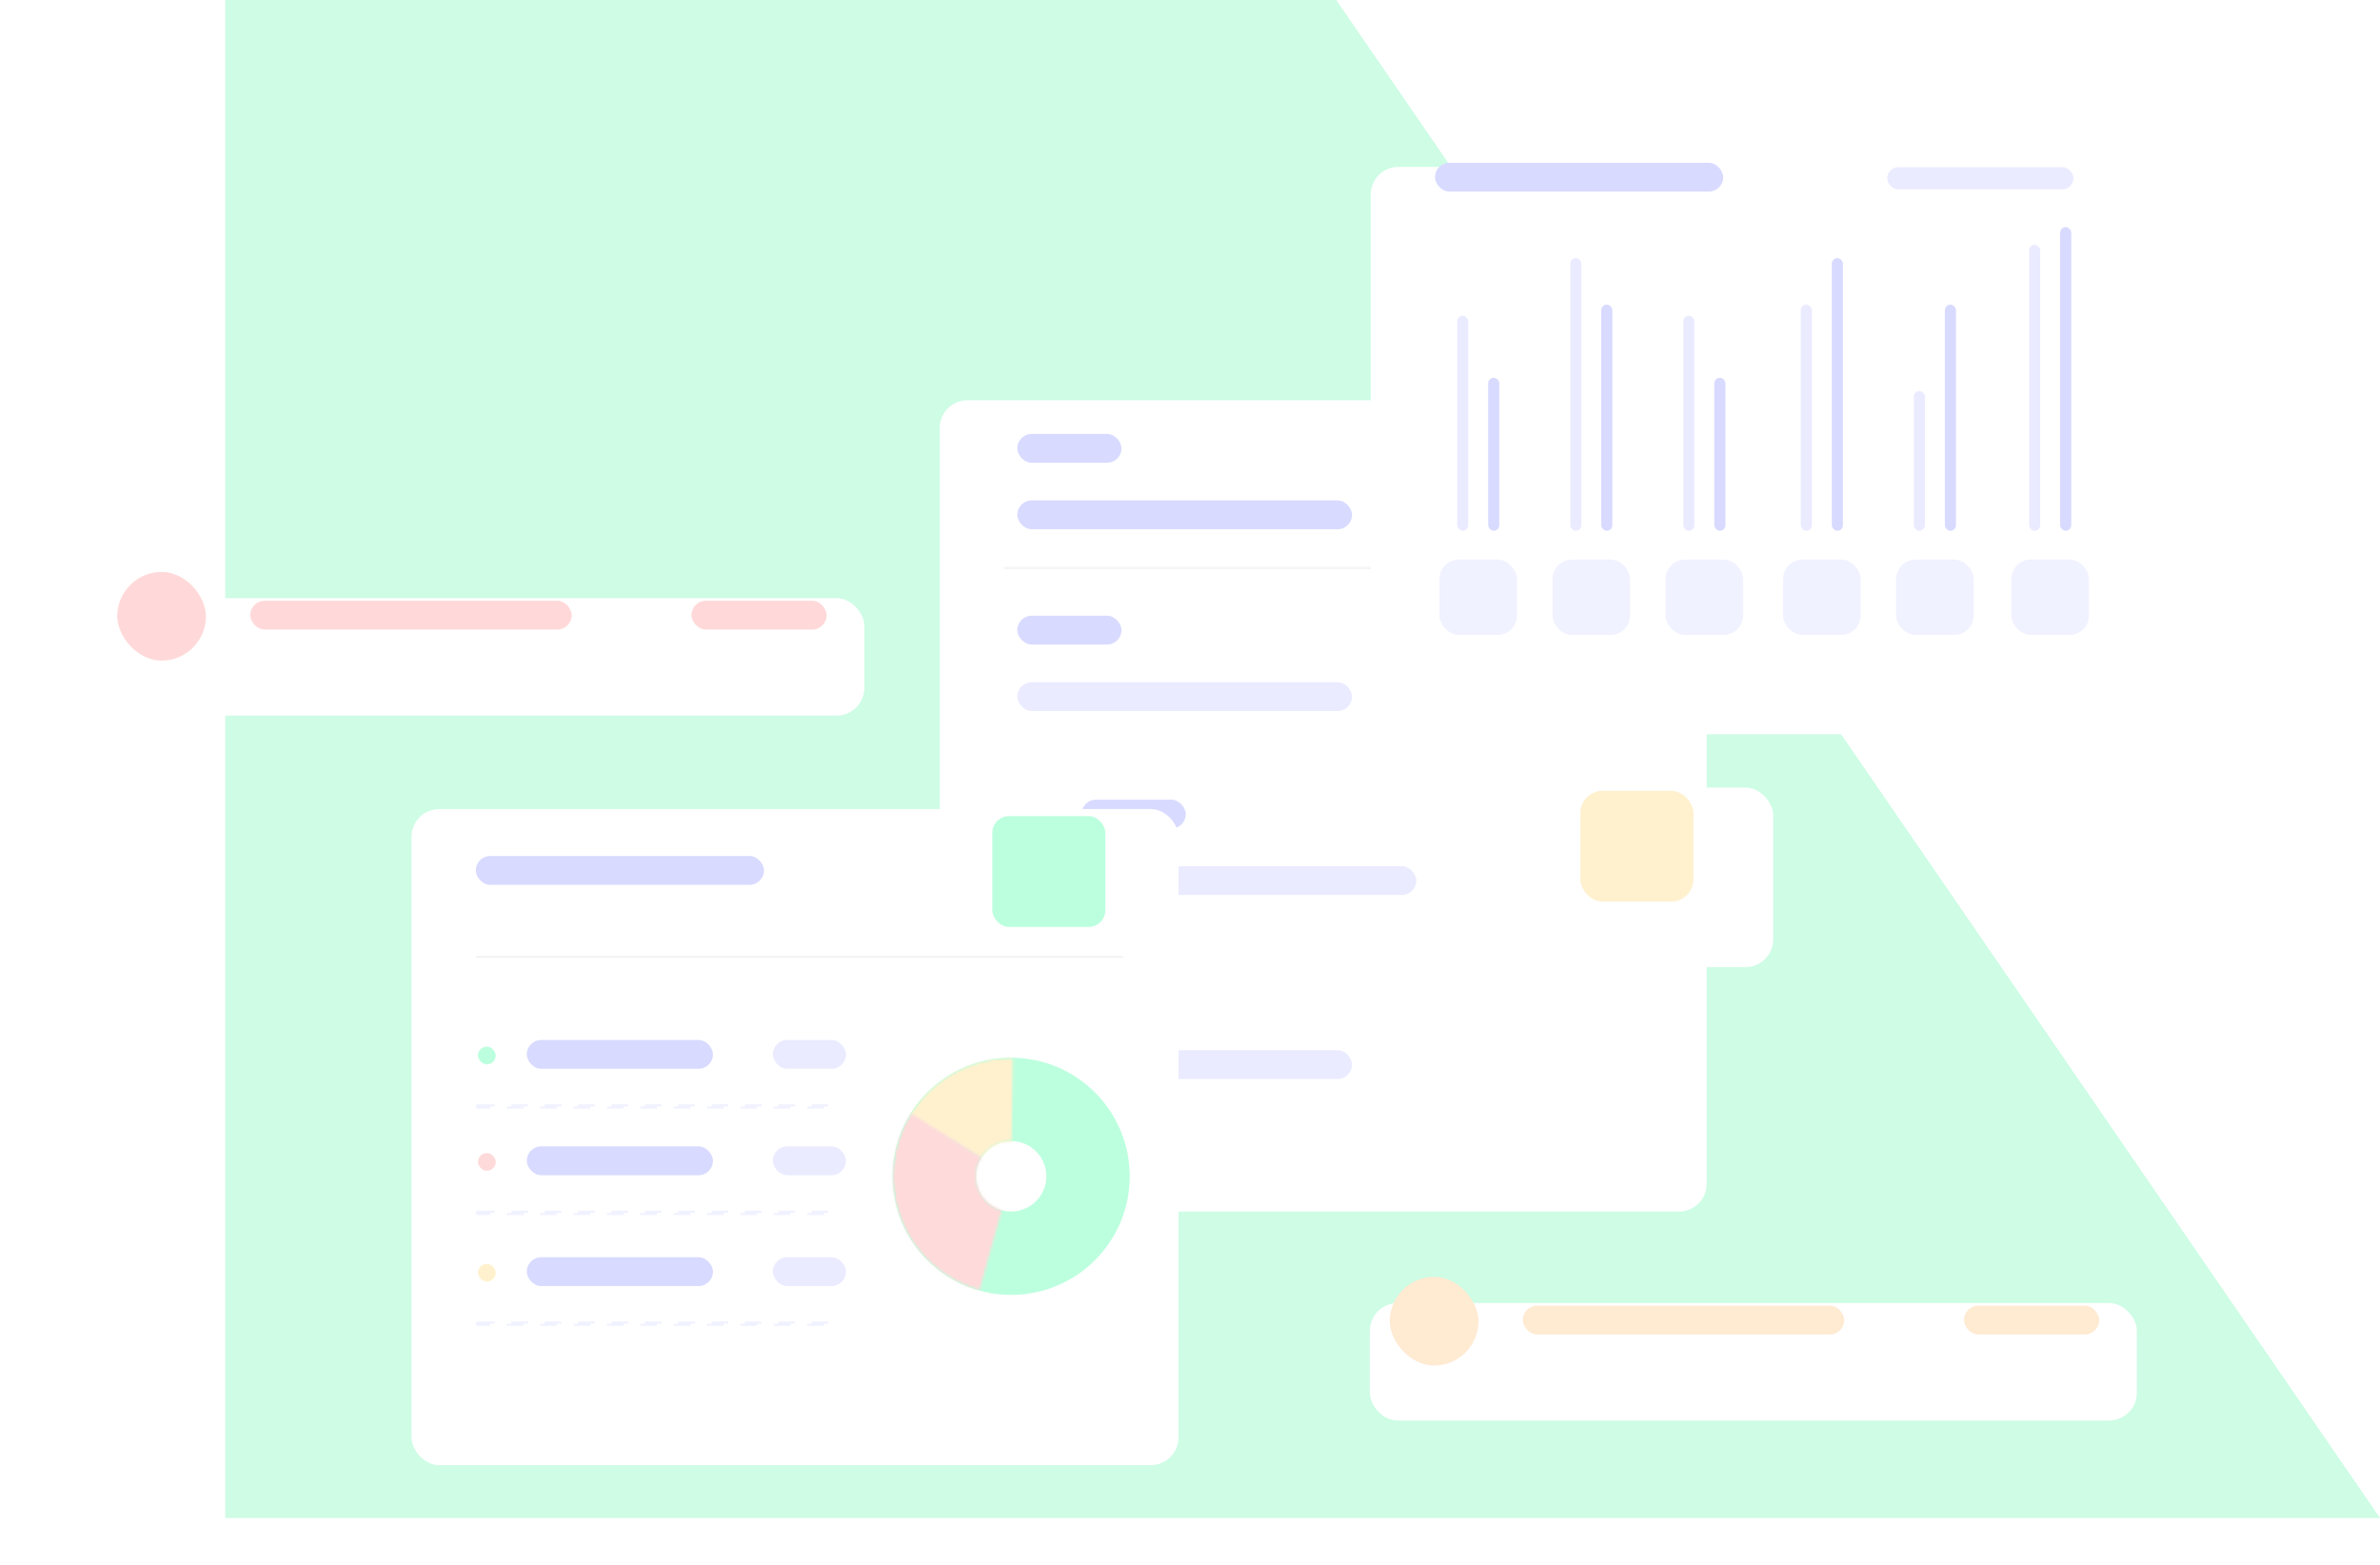 <svg width="856" height="563" viewBox="0 0 856 563" fill="none" xmlns="http://www.w3.org/2000/svg">
<path d="M480.593 0H81V546H856L480.593 0Z" fill="#CEFCE5"/>
<g filter="url(#filter0_d_18_32)">
<rect x="35" y="200.137" width="275.868" height="42.257" rx="10" fill="white"/>
</g>
<rect x="90.014" y="216.083" width="115.609" height="10.365" rx="5.182" fill="#FFD9D9"/>
<rect x="248.679" y="216.083" width="48.636" height="10.365" rx="5.182" fill="#FFD9D9"/>
<rect x="42.176" y="205.718" width="31.892" height="31.892" rx="15.946" fill="#FFD9D9"/>
<g filter="url(#filter1_d_18_32)">
<rect x="492.683" y="453.681" width="275.868" height="42.257" rx="10" fill="white"/>
</g>
<rect x="547.697" y="469.627" width="115.609" height="10.365" rx="5.182" fill="#FFEAD2"/>
<rect x="706.361" y="469.627" width="48.636" height="10.365" rx="5.182" fill="#FFEAD2"/>
<rect x="499.858" y="459.262" width="31.892" height="31.892" rx="15.946" fill="#FFEAD2"/>
<g filter="url(#filter2_d_18_32)">
<rect x="337.976" y="128.97" width="275.868" height="291.814" rx="10" fill="white"/>
</g>
<rect x="365.882" y="156.079" width="37.473" height="10.365" rx="5.182" fill="#D8DAFF"/>
<rect x="365.882" y="221.458" width="37.473" height="10.365" rx="5.182" fill="#D8DAFF"/>
<rect x="365.882" y="353.811" width="37.473" height="10.365" rx="5.182" fill="#D8DAFF"/>
<rect x="365.882" y="179.997" width="120.393" height="10.365" rx="5.182" fill="#D8DAFF"/>
<rect x="365.882" y="245.377" width="120.393" height="10.365" rx="5.182" fill="#EAEBFF"/>
<rect x="365.882" y="377.73" width="120.393" height="10.365" rx="5.182" fill="#EAEBFF"/>
<rect opacity="0.3" x="361.098" y="203.917" width="232.813" height="0.797" rx="0.399" fill="#D9D9D9"/>
<rect x="545.276" y="152.889" width="40.663" height="39.865" rx="8" fill="#D9D9D9"/>
<rect x="545.276" y="218.268" width="40.663" height="39.865" rx="8" fill="#BCFFDE"/>
<mask id="path-20-inside-1_18_32" fill="white">
<rect x="545.276" y="350.621" width="40.663" height="39.865" rx="10"/>
</mask>
<rect x="545.276" y="350.621" width="40.663" height="39.865" rx="10" stroke="#FFDADA" stroke-width="39.865" mask="url(#path-20-inside-1_18_32)"/>
<g filter="url(#filter3_d_18_32)">
<rect x="361.896" y="273.283" width="275.868" height="64.582" rx="10" fill="white"/>
</g>
<rect x="389.004" y="287.634" width="37.473" height="10.365" rx="5.182" fill="#D8DAFF"/>
<rect x="389.004" y="311.553" width="120.393" height="10.365" rx="5.182" fill="#EAEBFF"/>
<rect x="568.397" y="284.445" width="40.663" height="39.865" rx="8" fill="#FFF1CE"/>
<g filter="url(#filter4_d_18_32)">
<rect x="148" y="276" width="275.868" height="236.003" rx="10" fill="white"/>
</g>
<circle cx="363.672" cy="423.103" r="27.656" stroke="#BCFFDE" stroke-width="30"/>
<mask id="mask0_18_32" style="mask-type:alpha" maskUnits="userSpaceOnUse" x="321" y="380" width="86" height="86">
<circle cx="363.672" cy="423.103" r="27.656" stroke="#BCFFDE" stroke-width="30"/>
</mask>
<g mask="url(#mask0_18_32)">
<mask id="path-28-inside-2_18_32" fill="white">
<path d="M327.028 401.268C330.86 394.836 336.319 389.526 342.854 385.872C349.39 382.217 356.772 380.348 364.259 380.451L363.672 423.103L327.028 401.268Z"/>
</mask>
<path d="M327.028 401.268C330.86 394.836 336.319 389.526 342.854 385.872C349.39 382.217 356.772 380.348 364.259 380.451L363.672 423.103L327.028 401.268Z" stroke="#FFF1CE" stroke-width="60" mask="url(#path-28-inside-2_18_32)"/>
<mask id="path-29-inside-3_18_32" fill="white">
<path d="M352.226 464.195C345.826 462.412 339.931 459.159 335.011 454.695C330.09 450.231 326.28 444.68 323.885 438.483C321.489 432.286 320.574 425.615 321.213 419.002C321.852 412.389 324.026 406.017 327.564 400.393L363.672 423.103L352.226 464.195Z"/>
</mask>
<path d="M352.226 464.195C345.826 462.412 339.931 459.159 335.011 454.695C330.09 450.231 326.28 444.68 323.885 438.483C321.489 432.286 320.574 425.615 321.213 419.002C321.852 412.389 324.026 406.017 327.564 400.393L363.672 423.103L352.226 464.195Z" stroke="#FFDADA" stroke-width="60" mask="url(#path-29-inside-3_18_32)"/>
</g>
<rect x="171.122" y="307.892" width="103.65" height="10.365" rx="5.182" fill="#D8DAFF"/>
<rect opacity="0.3" x="171.122" y="343.771" width="232.813" height="0.797" rx="0.399" fill="#D9D9D9"/>
<rect x="356.894" y="293.54" width="40.663" height="39.865" rx="6" fill="#BCFFDE"/>
<rect x="189.46" y="374.068" width="66.974" height="10.365" rx="5.182" fill="#D8DAFF"/>
<rect x="277.961" y="374.068" width="26.311" height="10.365" rx="5.182" fill="#EAEBFF"/>
<rect x="171.521" y="397.589" width="128.366" height="0.797" rx="0.399" stroke="#F1F2FF" stroke-width="0.797" stroke-dasharray="6 6"/>
<rect x="171.919" y="376.461" width="6.378" height="6.378" rx="3.189" fill="#BCFFDE"/>
<rect x="189.46" y="412.339" width="66.974" height="10.365" rx="5.182" fill="#D8DAFF"/>
<rect x="277.961" y="412.339" width="26.311" height="10.365" rx="5.182" fill="#EAEBFF"/>
<rect x="171.521" y="435.86" width="128.366" height="0.797" rx="0.399" stroke="#F1F2FF" stroke-width="0.797" stroke-dasharray="6 6"/>
<rect x="171.919" y="414.731" width="6.378" height="6.378" rx="3.189" fill="#FFDADA"/>
<rect x="189.46" y="452.205" width="66.974" height="10.365" rx="5.182" fill="#D8DAFF"/>
<rect x="277.961" y="452.205" width="26.311" height="10.365" rx="5.182" fill="#EAEBFF"/>
<rect x="171.521" y="475.725" width="128.366" height="0.797" rx="0.399" stroke="#F1F2FF" stroke-width="0.797" stroke-dasharray="6 6"/>
<rect x="171.919" y="454.596" width="6.378" height="6.378" rx="3.189" fill="#FFF1CE"/>
<g filter="url(#filter5_d_18_32)">
<rect x="493" y="45" width="275.868" height="204.11" rx="10" fill="white"/>
</g>
<rect x="524.095" y="113.568" width="3.987" height="77.339" rx="1.993" fill="#EAEBFF"/>
<rect x="535.257" y="135.893" width="3.987" height="55.014" rx="1.993" fill="#D8DAFF"/>
<rect x="605.42" y="113.568" width="3.987" height="77.339" rx="1.993" fill="#EAEBFF"/>
<rect x="616.582" y="135.893" width="3.987" height="55.014" rx="1.993" fill="#D8DAFF"/>
<rect x="647.677" y="109.582" width="3.987" height="81.325" rx="1.993" fill="#EAEBFF"/>
<rect x="658.84" y="92.838" width="3.987" height="98.069" rx="1.993" fill="#D8DAFF"/>
<rect x="688.34" y="140.677" width="3.987" height="50.23" rx="1.993" fill="#EAEBFF"/>
<rect x="699.503" y="109.582" width="3.987" height="81.325" rx="1.993" fill="#D8DAFF"/>
<rect x="729.8" y="88.055" width="3.987" height="102.853" rx="1.993" fill="#EAEBFF"/>
<rect x="740.962" y="81.676" width="3.987" height="109.231" rx="1.993" fill="#D8DAFF"/>
<rect x="564.758" y="92.838" width="3.987" height="98.069" rx="1.993" fill="#EAEBFF"/>
<rect x="575.92" y="109.582" width="3.987" height="81.325" rx="1.993" fill="#D8DAFF"/>
<rect x="516.122" y="58.554" width="103.65" height="10.365" rx="5.182" fill="#D8DAFF"/>
<rect x="678.772" y="60.149" width="66.974" height="7.973" rx="3.987" fill="#EAEBFF"/>
<rect x="517.716" y="201.272" width="27.906" height="27.108" rx="7" fill="#F1F2FF"/>
<rect x="558.379" y="201.272" width="27.906" height="27.108" rx="7" fill="#F1F2FF"/>
<rect x="599.042" y="201.272" width="27.906" height="27.108" rx="7" fill="#F1F2FF"/>
<rect x="641.299" y="201.272" width="27.906" height="27.108" rx="7" fill="#F1F2FF"/>
<rect x="681.962" y="201.272" width="27.906" height="27.108" rx="7" fill="#F1F2FF"/>
<rect x="723.421" y="201.272" width="27.906" height="27.108" rx="7" fill="#F1F2FF"/>
<defs>
<filter id="filter0_d_18_32" x="0" y="180.137" width="345.868" height="112.257" filterUnits="userSpaceOnUse" color-interpolation-filters="sRGB">
<feFlood flood-opacity="0" result="BackgroundImageFix"/>
<feColorMatrix in="SourceAlpha" type="matrix" values="0 0 0 0 0 0 0 0 0 0 0 0 0 0 0 0 0 0 127 0" result="hardAlpha"/>
<feOffset dy="15"/>
<feGaussianBlur stdDeviation="17.5"/>
<feComposite in2="hardAlpha" operator="out"/>
<feColorMatrix type="matrix" values="0 0 0 0 0 0 0 0 0 0 0 0 0 0 0 0 0 0 0.08 0"/>
<feBlend mode="normal" in2="BackgroundImageFix" result="effect1_dropShadow_18_32"/>
<feBlend mode="normal" in="SourceGraphic" in2="effect1_dropShadow_18_32" result="shape"/>
</filter>
<filter id="filter1_d_18_32" x="457.683" y="433.681" width="345.868" height="112.257" filterUnits="userSpaceOnUse" color-interpolation-filters="sRGB">
<feFlood flood-opacity="0" result="BackgroundImageFix"/>
<feColorMatrix in="SourceAlpha" type="matrix" values="0 0 0 0 0 0 0 0 0 0 0 0 0 0 0 0 0 0 127 0" result="hardAlpha"/>
<feOffset dy="15"/>
<feGaussianBlur stdDeviation="17.5"/>
<feComposite in2="hardAlpha" operator="out"/>
<feColorMatrix type="matrix" values="0 0 0 0 0 0 0 0 0 0 0 0 0 0 0 0 0 0 0.08 0"/>
<feBlend mode="normal" in2="BackgroundImageFix" result="effect1_dropShadow_18_32"/>
<feBlend mode="normal" in="SourceGraphic" in2="effect1_dropShadow_18_32" result="shape"/>
</filter>
<filter id="filter2_d_18_32" x="302.976" y="108.97" width="345.868" height="361.814" filterUnits="userSpaceOnUse" color-interpolation-filters="sRGB">
<feFlood flood-opacity="0" result="BackgroundImageFix"/>
<feColorMatrix in="SourceAlpha" type="matrix" values="0 0 0 0 0 0 0 0 0 0 0 0 0 0 0 0 0 0 127 0" result="hardAlpha"/>
<feOffset dy="15"/>
<feGaussianBlur stdDeviation="17.5"/>
<feComposite in2="hardAlpha" operator="out"/>
<feColorMatrix type="matrix" values="0 0 0 0 0 0 0 0 0 0 0 0 0 0 0 0 0 0 0.08 0"/>
<feBlend mode="normal" in2="BackgroundImageFix" result="effect1_dropShadow_18_32"/>
<feBlend mode="normal" in="SourceGraphic" in2="effect1_dropShadow_18_32" result="shape"/>
</filter>
<filter id="filter3_d_18_32" x="334.896" y="256.283" width="329.868" height="118.582" filterUnits="userSpaceOnUse" color-interpolation-filters="sRGB">
<feFlood flood-opacity="0" result="BackgroundImageFix"/>
<feColorMatrix in="SourceAlpha" type="matrix" values="0 0 0 0 0 0 0 0 0 0 0 0 0 0 0 0 0 0 127 0" result="hardAlpha"/>
<feOffset dy="10"/>
<feGaussianBlur stdDeviation="13.5"/>
<feComposite in2="hardAlpha" operator="out"/>
<feColorMatrix type="matrix" values="0 0 0 0 0 0 0 0 0 0 0 0 0 0 0 0 0 0 0.08 0"/>
<feBlend mode="normal" in2="BackgroundImageFix" result="effect1_dropShadow_18_32"/>
<feBlend mode="normal" in="SourceGraphic" in2="effect1_dropShadow_18_32" result="shape"/>
</filter>
<filter id="filter4_d_18_32" x="113" y="256" width="345.868" height="306.003" filterUnits="userSpaceOnUse" color-interpolation-filters="sRGB">
<feFlood flood-opacity="0" result="BackgroundImageFix"/>
<feColorMatrix in="SourceAlpha" type="matrix" values="0 0 0 0 0 0 0 0 0 0 0 0 0 0 0 0 0 0 127 0" result="hardAlpha"/>
<feOffset dy="15"/>
<feGaussianBlur stdDeviation="17.5"/>
<feComposite in2="hardAlpha" operator="out"/>
<feColorMatrix type="matrix" values="0 0 0 0 0 0 0 0 0 0 0 0 0 0 0 0 0 0 0.08 0"/>
<feBlend mode="normal" in2="BackgroundImageFix" result="effect1_dropShadow_18_32"/>
<feBlend mode="normal" in="SourceGraphic" in2="effect1_dropShadow_18_32" result="shape"/>
</filter>
<filter id="filter5_d_18_32" x="458" y="25" width="345.868" height="274.11" filterUnits="userSpaceOnUse" color-interpolation-filters="sRGB">
<feFlood flood-opacity="0" result="BackgroundImageFix"/>
<feColorMatrix in="SourceAlpha" type="matrix" values="0 0 0 0 0 0 0 0 0 0 0 0 0 0 0 0 0 0 127 0" result="hardAlpha"/>
<feOffset dy="15"/>
<feGaussianBlur stdDeviation="17.5"/>
<feComposite in2="hardAlpha" operator="out"/>
<feColorMatrix type="matrix" values="0 0 0 0 0 0 0 0 0 0 0 0 0 0 0 0 0 0 0.08 0"/>
<feBlend mode="normal" in2="BackgroundImageFix" result="effect1_dropShadow_18_32"/>
<feBlend mode="normal" in="SourceGraphic" in2="effect1_dropShadow_18_32" result="shape"/>
</filter>
</defs>
</svg>
